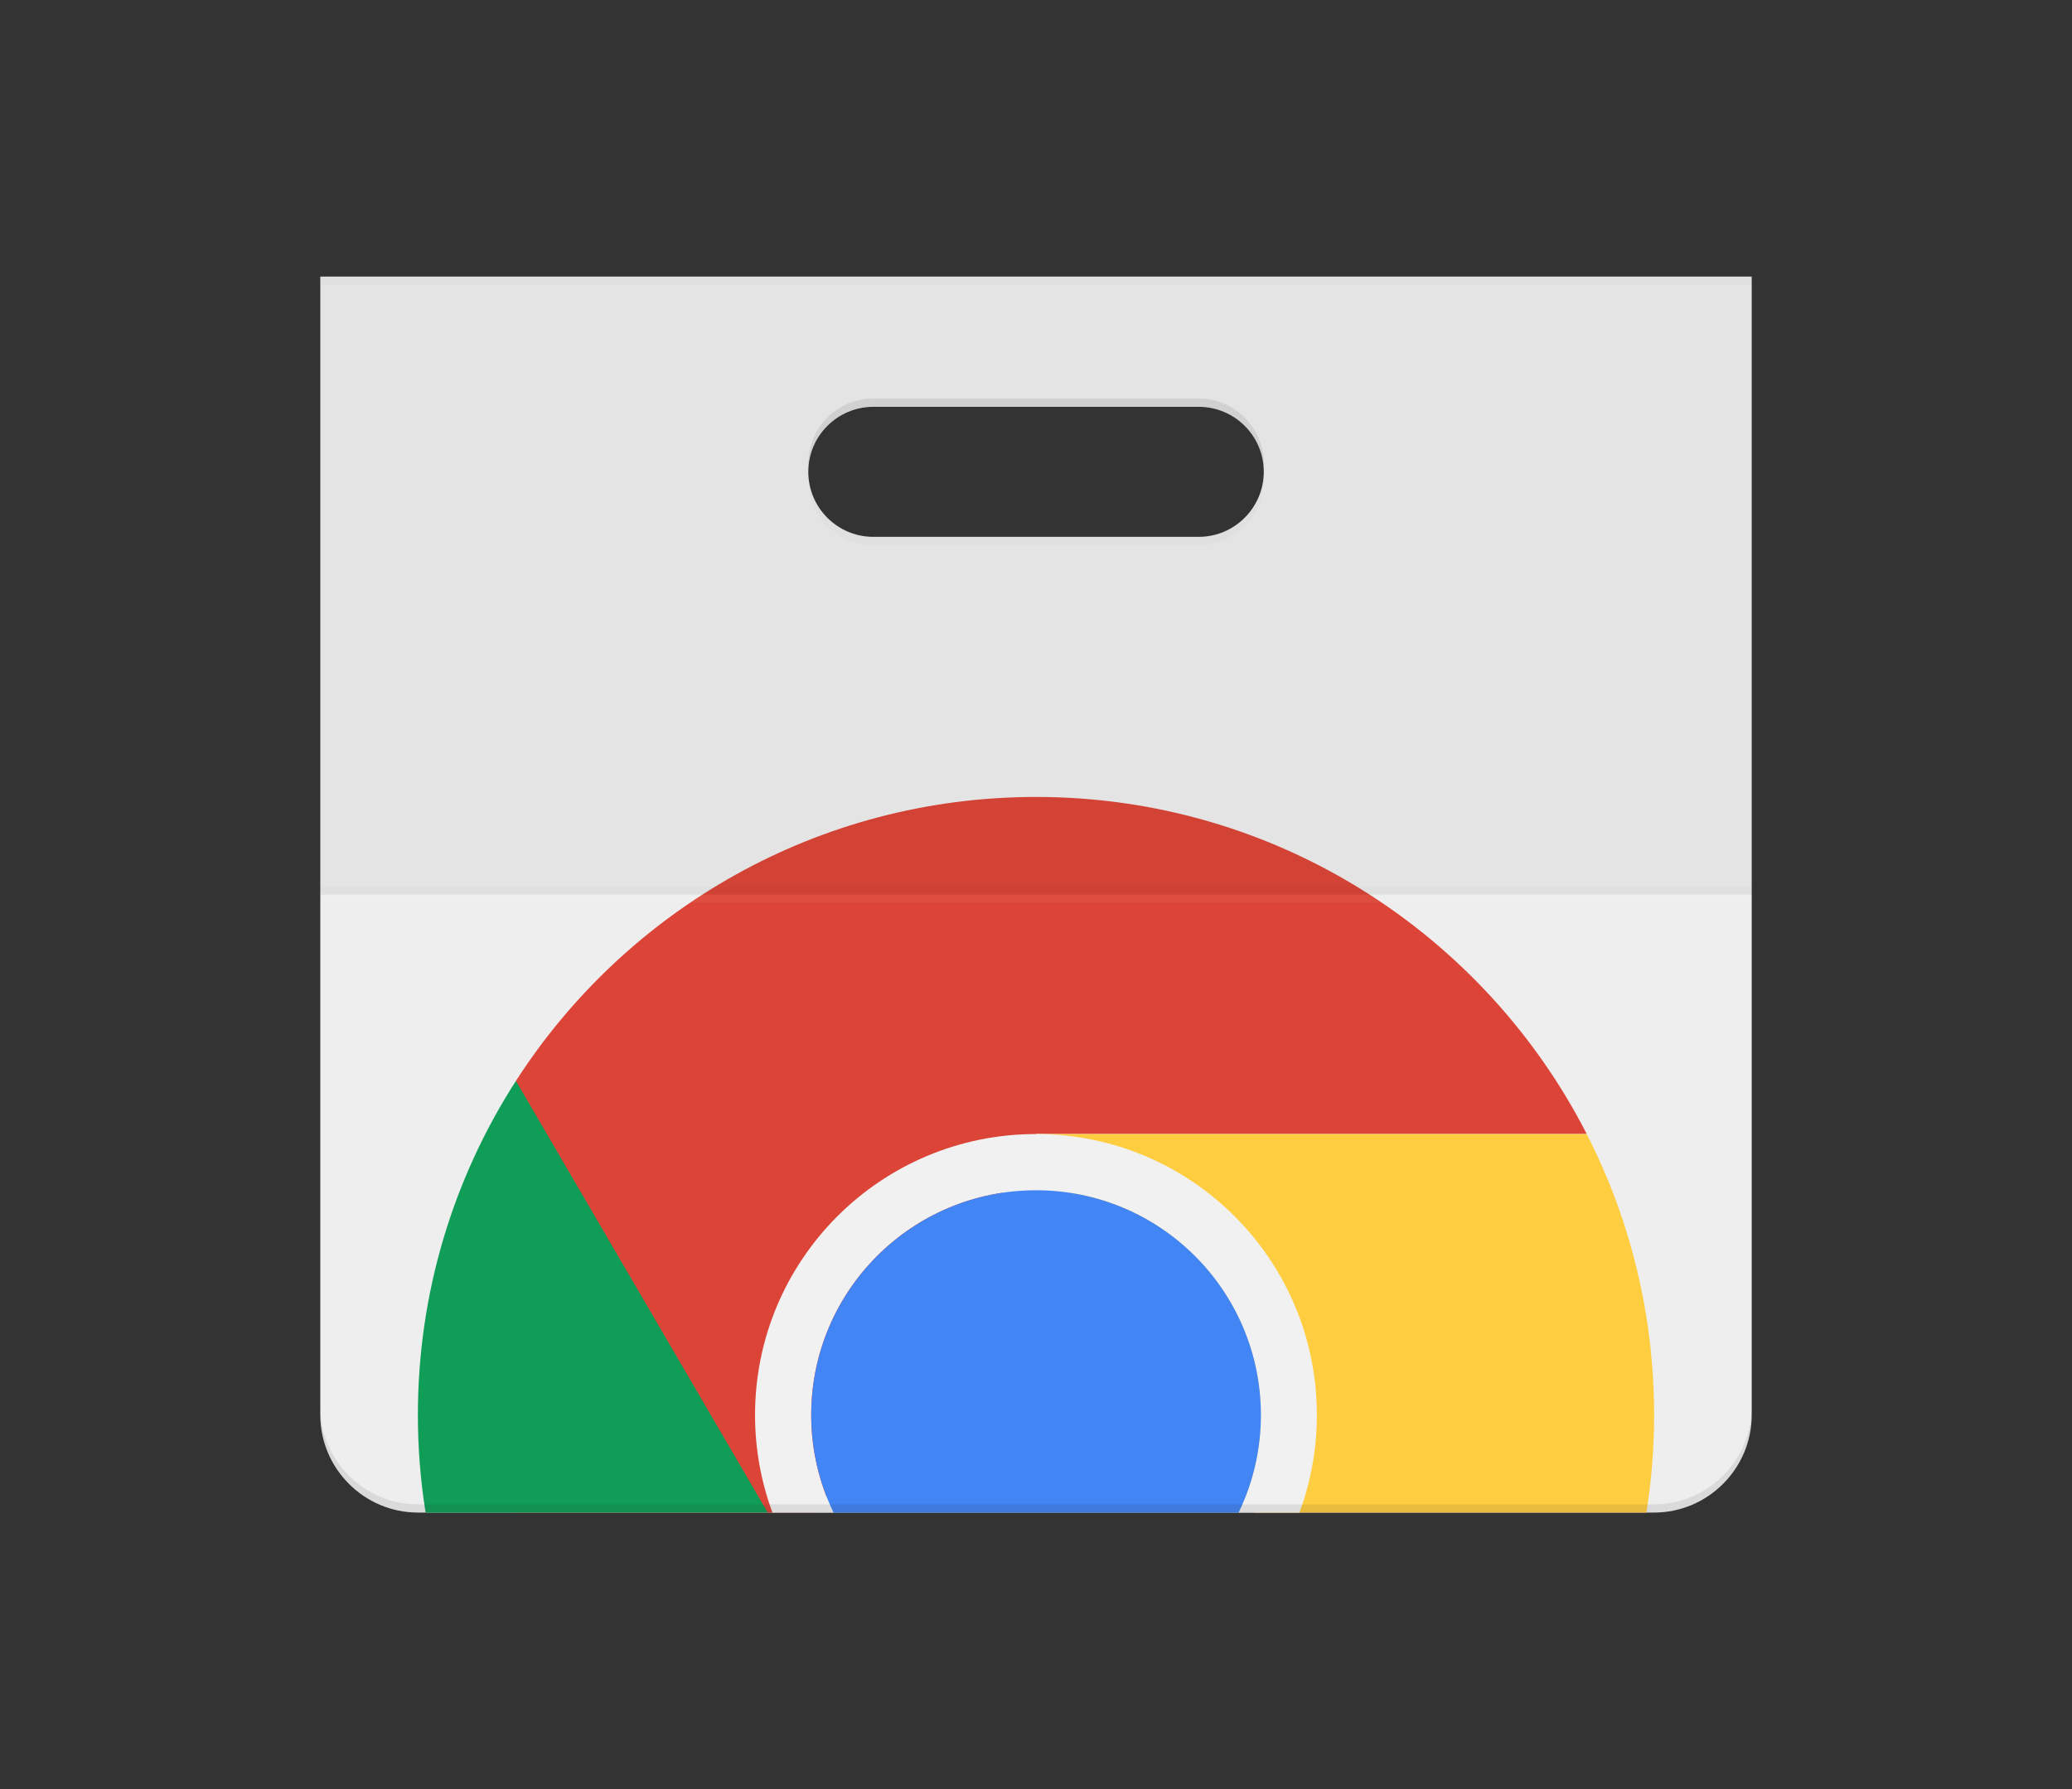 <?xml version="1.0" encoding="utf-8"?>
<!-- Generator: Adobe Illustrator 27.1.0, SVG Export Plug-In . SVG Version: 6.00 Build 0)  -->
<svg version="1.1" id="Livello_1" xmlns="http://www.w3.org/2000/svg" xmlns:xlink="http://www.w3.org/1999/xlink" x="0px" y="0px"
	 viewBox="0 0 2225.3 1921.9" style="enable-background:new 0 0 2225.3 1921.9;" xml:space="preserve">
<rect x="0" y="0" width="2225.3" height="1921.9" fill="#333333" stroke="none"/>
<style type="text/css">
	.st0{fill:#EEEEEE;}
	.st1{fill:#DB4437;}
	.st2{fill:#0F9D58;}
	.st3{fill:#FFCD40;}
	.st4{fill:#F1F1F1;}
	.st5{fill:#4285F4;}
	.st6{opacity:5.000000e-02;fill:#212121;enable-background:new    ;}
	.st7{opacity:2.000000e-02;fill:#212121;enable-background:new    ;}
	.st8{opacity:5.000000e-02;fill:#FFFFFF;enable-background:new    ;}
	.st9{opacity:0.1;fill:#231F20;enable-background:new    ;}
</style>
<g>
	<path class="st0" d="M1287.3,576.7H938c-38.6,0-69.9-31.3-69.9-69.9c0-38.5,31.3-69.8,69.9-69.8h349.4c38.6,0,69.9,31.3,69.9,69.8
		C1357.2,545.4,1325.9,576.7,1287.3,576.7z M344,297.1V1520c0,57.6,47.2,104.8,104.8,104.8h1327.7c57.6,0,104.8-47.2,104.8-104.8
		V297.1H344z"/>
	<path class="st1" d="M1112.7,856.1c-234.3,0-440.3,121.4-558.4,304.7v463.9h323.7l234.7-406.6h591.4
		C1594.2,1003.3,1370.6,856.1,1112.7,856.1z"/>
	<path class="st2" d="M554.1,1161.1c-66.6,103.5-105.3,226.7-105.3,358.9c0,35.6,2.8,70.7,8.3,104.8h367.4L554.1,1161.1z"/>
	<path class="st3" d="M1776.5,1520c0-108.7-26.1-211.3-72.4-301.8h-591.4l234.7,406.6h420.8
		C1773.7,1590.7,1776.5,1555.6,1776.5,1520z"/>
	<path class="st4" d="M1112.7,1218.2c-166.7,0-301.8,135.1-301.8,301.8c0,36.9,6.6,72.2,18.7,104.8h65.5
		c-15.3-31.7-23.9-67.3-23.9-104.8c0-133.4,108.1-241.4,241.4-241.4c133.3,0,241.4,108,241.4,241.4c0,37.6-8.6,73.1-23.9,104.8h65.5
		c12.1-32.7,18.7-68,18.7-104.8C1414.4,1353.3,1279.3,1218.2,1112.7,1218.2z"/>
	<path class="st5" d="M1112.7,1278.6c-133.3,0-241.4,108-241.4,241.4c0,37.6,8.6,73.1,23.9,104.8h435.1
		c15.3-31.7,23.9-67.3,23.9-104.8C1354.1,1386.6,1246,1278.6,1112.7,1278.6z"/>
	<path class="st6" d="M344,297.1V961h1537.3V297.1H344z M1287.3,576.7H938c-38.6,0-69.9-31.3-69.9-69.9c0-38.5,31.3-69.8,69.9-69.8
		h349.4c38.6,0,69.9,31.3,69.9,69.8C1357.2,545.4,1325.9,576.7,1287.3,576.7z"/>
	<rect x="344" y="952.2" class="st7" width="1537.3" height="8.8"/>
	<rect x="344" y="961" class="st8" width="1537.3" height="8.8"/>
	<path class="st7" d="M344,297.1v8.8h1537.3v-8.8H344z M1287.3,576.7H938c-37.1,0-67.4-29-69.6-65.5c-0.2,1.5-0.3,2.9-0.3,4.4
		c0,38.6,31.3,69.8,69.9,69.8h349.4c38.6,0,69.9-31.2,69.9-69.8c0-1.5-0.1-2.9-0.3-4.4C1354.8,547.6,1324.5,576.7,1287.3,576.7z"/>
	<path class="st9" d="M1776.5,1616H448.8c-57.6,0-104.8-47.1-104.8-104.8v8.8c0,57.6,47.2,104.8,104.8,104.8h1327.7
		c57.6,0,104.8-47.2,104.8-104.8v-8.8C1881.3,1568.9,1834.1,1616,1776.5,1616z M938,436.9h349.4c37.1,0,67.4,29,69.6,65.5
		c0.1-1.5,0.3-2.9,0.3-4.4c0-38.6-31.3-69.9-69.9-69.9H938c-38.6,0-69.9,31.3-69.9,69.9c0,1.5,0.1,2.9,0.3,4.4
		C870.5,465.9,900.8,436.9,938,436.9z"/>
</g>
</svg>
